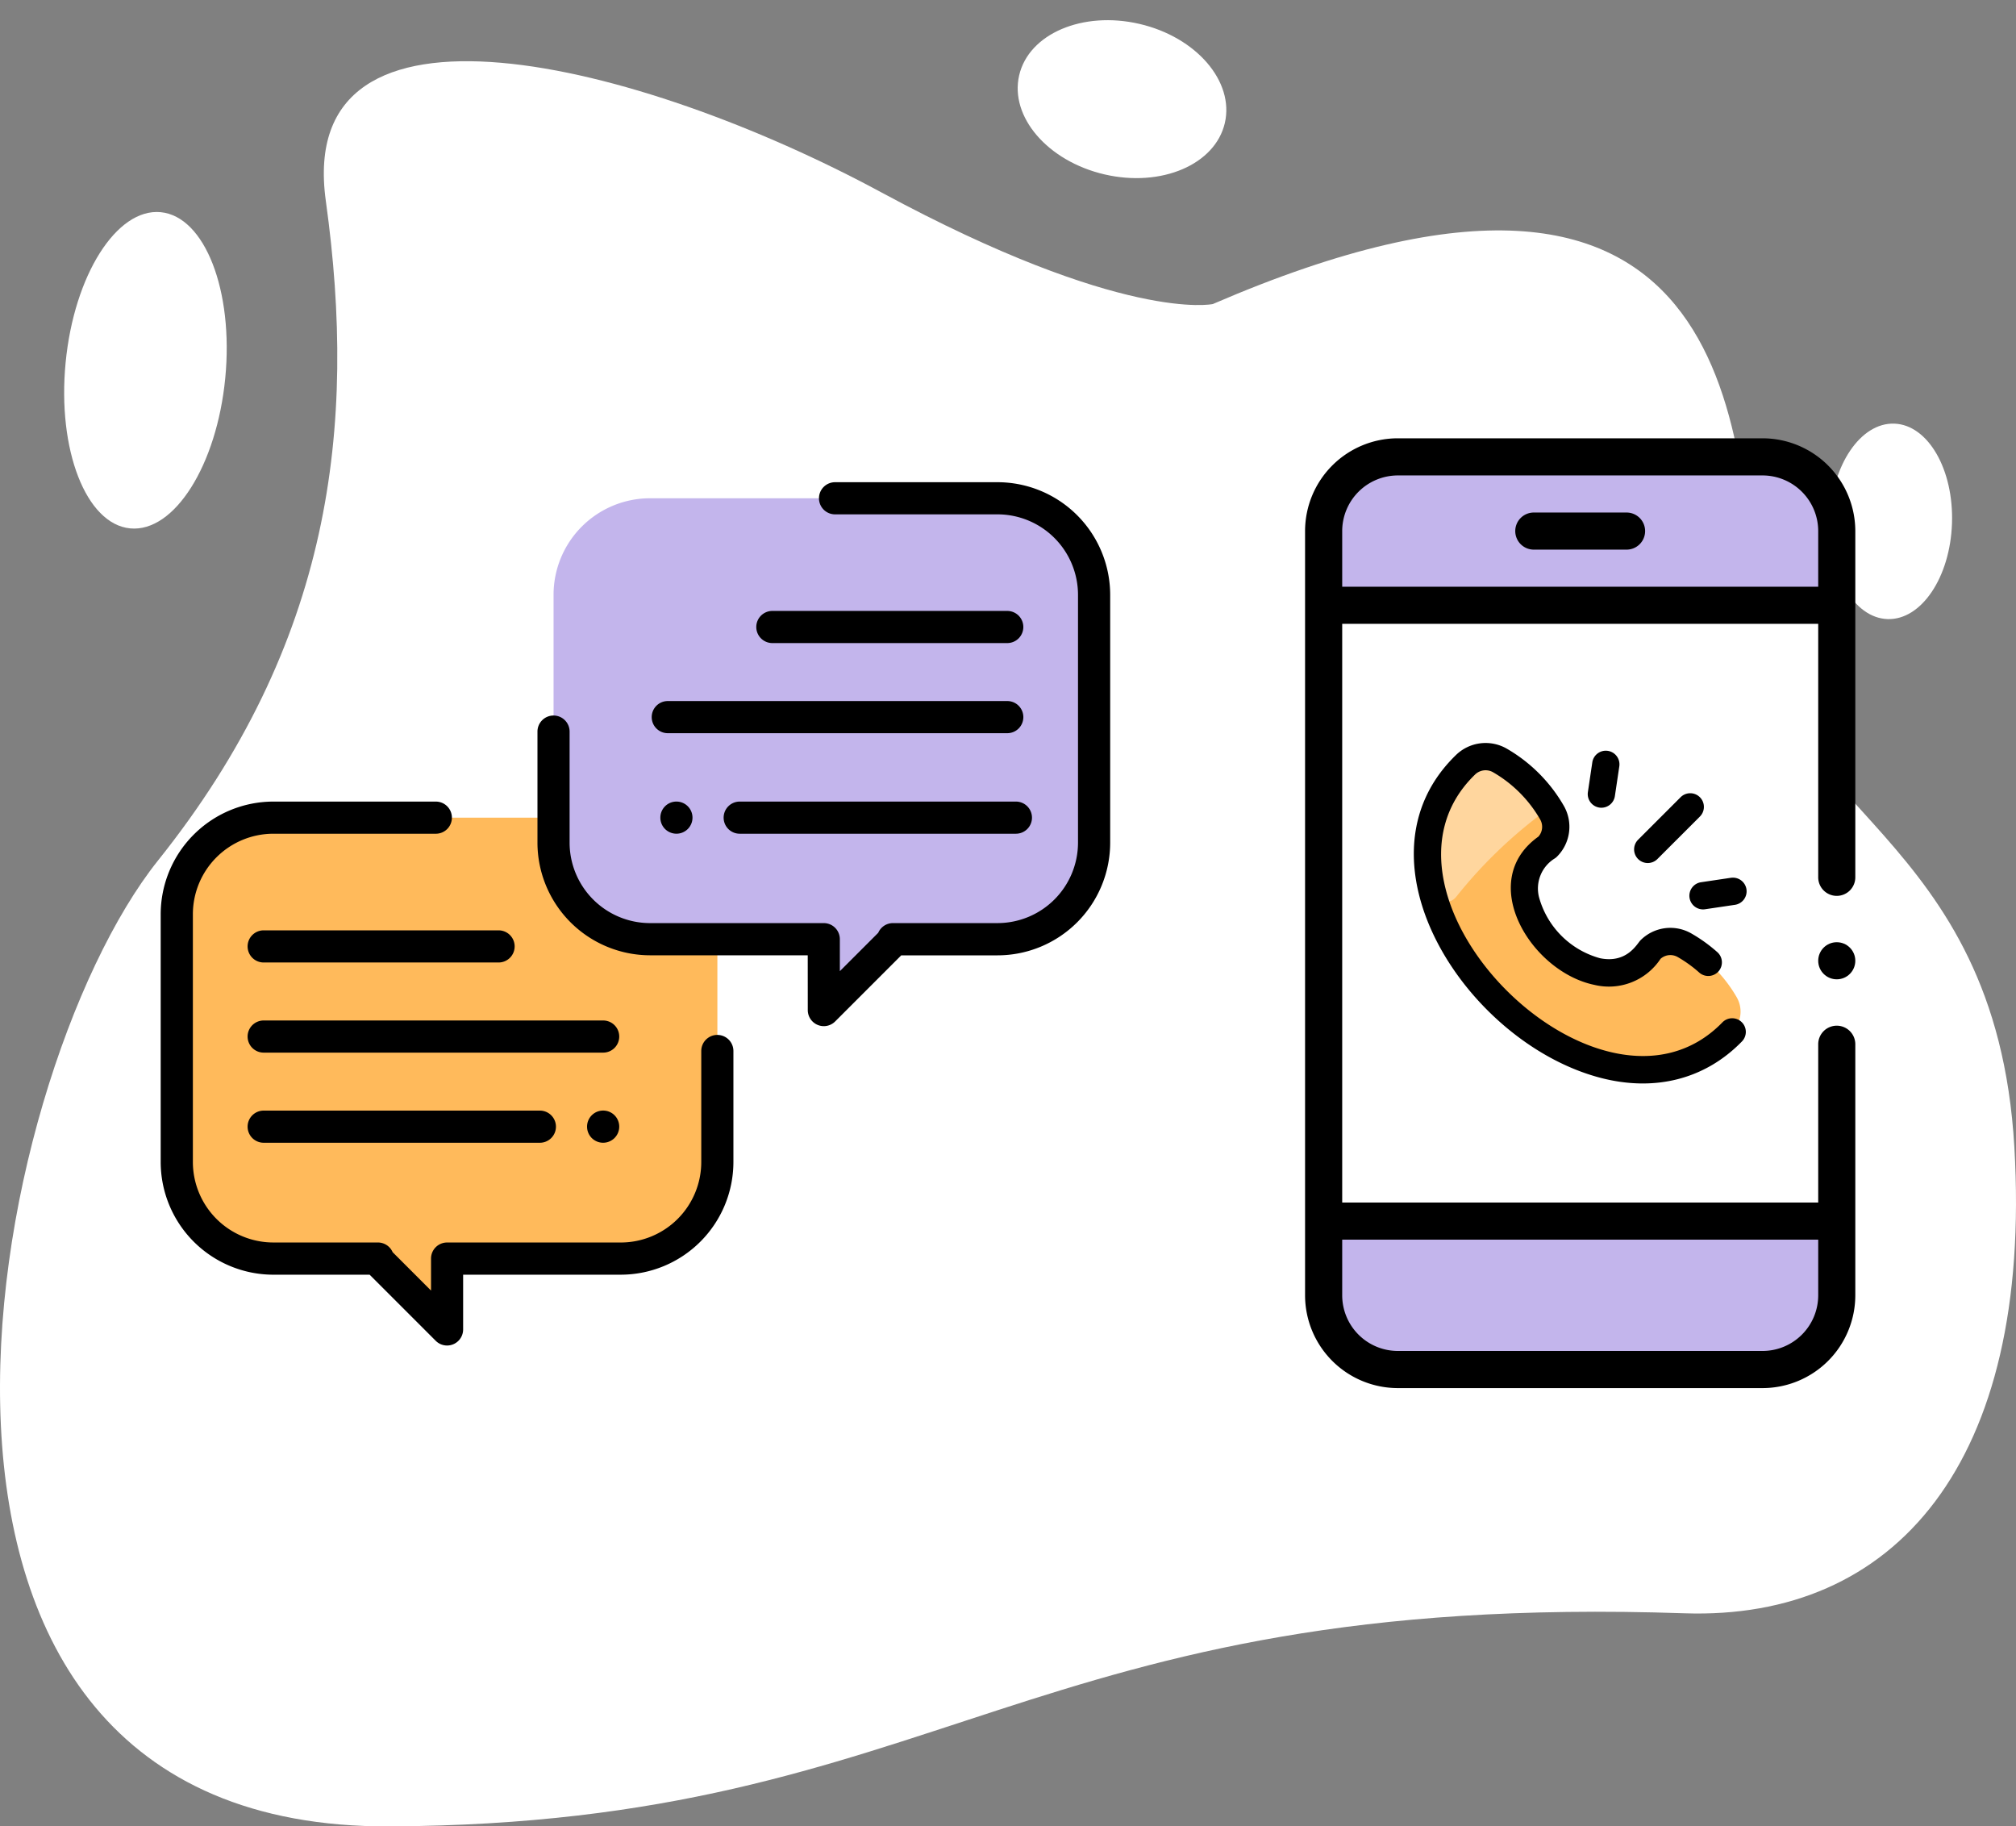 <svg xmlns="http://www.w3.org/2000/svg" width="276" height="250" viewBox="0 0 276 250">
  <rect x="0" y="0" width="276" height="250" fill="#808080" stroke="none"/>
  <g id="t3-i9" transform="translate(-1082 -1990)">
    <g id="Group_90889" data-name="Group 90889" transform="translate(2244.146 2127.8)">
      <g id="Group_90884" data-name="Group 90884" transform="translate(-1162.146 -129.421)">
        <path id="Path_135075" data-name="Path 135075" d="M-996.111-82.371s-12.192,2.63-45.382-15.291-80.345-29.768-76.047,1.17.768,60.6-22.973,90.287-44.2,132.576,31.733,132.213,86.67-32.244,177.227-29.17c28.712.975,47.7-20.407,45.183-63.8s-33.26-46.186-35.357-72.332S-924.366-113.351-996.111-82.371Z" transform="translate(1162.147 115.612)" fill="#fff"/>
      </g>
      <g id="Group_90885" data-name="Group 90885" transform="translate(-912.106 -80.105)">
        <ellipse id="Ellipse_4286" data-name="Ellipse 4286" cx="13.385" cy="8.37" rx="13.385" ry="8.37" transform="translate(0 26.754) rotate(-88)" fill="#fff"/>
      </g>
      <g id="Group_90886" data-name="Group 90886" transform="translate(-1155.255 -109.813)">
        <ellipse id="Ellipse_4287" data-name="Ellipse 4287" cx="21.742" cy="10.979" rx="21.742" ry="10.979" transform="translate(0 43.282) rotate(-84.476)" fill="#fff"/>
      </g>
      <g id="Group_90887" data-name="Group 90887" transform="translate(-1025.006 -137.8)">
        <ellipse id="Ellipse_4288" data-name="Ellipse 4288" cx="10.576" cy="14.454" rx="10.576" ry="14.454" transform="matrix(0.226, -0.974, 0.974, 0.226, 0, 20.607)" fill="#fff"/>
      </g>
    </g>
    <g id="Group_90881" data-name="Group 90881" transform="translate(84 -43.003)">
      <path id="Trazado_135074" data-name="Trazado 135074" d="M-2249.18,852.456h-47.58a13.217,13.217,0,0,0-13.217,13.217V899.6a13.217,13.217,0,0,0,13.217,13.217h14.313l-.2.017,9.674,9.675.007-9.692h23.783a13.217,13.217,0,0,0,13.217-13.217h0V865.673A13.217,13.217,0,0,0-2249.18,852.456Z" transform="translate(3332.179 1292.472)" fill="#ffba5b"/>
      <path id="Trazado_135075" data-name="Trazado 135075" d="M-2273.859,923.818a2.2,2.2,0,0,1-1.557-.646l-9.047-9.047h-13.185a15.438,15.438,0,0,1-15.42-15.42V864.784a15.438,15.438,0,0,1,15.42-15.42h22.248a2.2,2.2,0,0,1,2.2,2.2,2.2,2.2,0,0,1-2.2,2.2h-22.248a11.026,11.026,0,0,0-11.014,11.014v33.923a11.026,11.026,0,0,0,11.014,11.014h14.313a2.2,2.2,0,0,1,2.02,1.324l5.257,5.258,0-4.38a2.2,2.2,0,0,1,2.2-2.2h23.783a11.026,11.026,0,0,0,11.014-11.014v-15.2a2.2,2.2,0,0,1,2.2-2.2,2.2,2.2,0,0,1,2.2,2.2v15.2a15.438,15.438,0,0,1-15.42,15.42h-21.582l0,7.49A2.2,2.2,0,0,1-2273.859,923.818Z" transform="translate(3333.068 1293.361)"/>
      <path id="Trazado_135080" data-name="Trazado 135080" d="M-2247.692,895.816h-46.478a2.2,2.2,0,0,1-2.2-2.2,2.2,2.2,0,0,1,2.2-2.2h46.478a2.2,2.2,0,0,1,2.2,2.2A2.2,2.2,0,0,1-2247.692,895.816Z" transform="translate(3328.268 1281.272)"/>
      <path id="Trazado_135081" data-name="Trazado 135081" d="M-2228.938,913.128a2.2,2.2,0,0,1-2.205-2.2,2.2,2.2,0,0,1,2.2-2.205,2.2,2.2,0,0,1,2.205,2.2,2.206,2.206,0,0,1-.646,1.56A2.219,2.219,0,0,1-2228.938,913.128Z" transform="translate(3309.514 1276.295)"/>
      <path id="Trazado_135082" data-name="Trazado 135082" d="M-2256.356,913.129h-37.814a2.2,2.2,0,0,1-2.2-2.2,2.2,2.2,0,0,1,2.2-2.2h37.814a2.2,2.2,0,0,1,2.2,2.2A2.2,2.2,0,0,1-2256.356,913.129Z" transform="translate(3328.268 1276.295)"/>
      <path id="Trazado_135083" data-name="Trazado 135083" d="M-2262.01,878.5h-32.16a2.2,2.2,0,0,1-2.2-2.2,2.2,2.2,0,0,1,2.2-2.2h32.16a2.2,2.2,0,0,1,2.2,2.2A2.2,2.2,0,0,1-2262.01,878.5Z" transform="translate(3328.268 1286.25)"/>
      <path id="Trazado_135074-2" data-name="Trazado 135074" d="M-2237.58,804.308V838.23h0a13.217,13.217,0,0,0,13.217,13.217h23.783l.006,9.692,9.675-9.675-.2-.017h14.313a13.217,13.217,0,0,0,13.217-13.217V804.308a13.217,13.217,0,0,0-13.217-13.217h-47.58A13.217,13.217,0,0,0-2237.58,804.308Z" transform="translate(3311.365 1310.115)" fill="#c3b5ec"/>
      <path id="Trazado_135075-2" data-name="Trazado 135075" d="M-2203.665,860.251l-.006-7.49h-21.582a15.438,15.438,0,0,1-15.42-15.42v-15.2a2.2,2.2,0,0,1,2.2-2.2,2.2,2.2,0,0,1,2.2,2.2v15.2a11.026,11.026,0,0,0,11.014,11.014h23.783a2.2,2.2,0,0,1,2.2,2.2l0,4.38,5.258-5.258a2.2,2.2,0,0,1,2.021-1.324h14.313a11.026,11.026,0,0,0,11.014-11.014V803.419a11.026,11.026,0,0,0-11.014-11.014h-22.248a2.2,2.2,0,0,1-2.2-2.2,2.2,2.2,0,0,1,2.2-2.2h22.248a15.436,15.436,0,0,1,15.419,15.42v33.923a15.436,15.436,0,0,1-15.419,15.42h-13.185l-9.047,9.047a2.2,2.2,0,0,1-1.558.646A2.2,2.2,0,0,1-2203.665,860.251Z" transform="translate(3312.254 1311.004)"/>
      <path id="Trazado_135080-2" data-name="Trazado 135080" d="M-2218.721,832.248a2.2,2.2,0,0,1,2.2-2.2h46.479a2.2,2.2,0,0,1,2.2,2.2,2.2,2.2,0,0,1-2.2,2.2h-46.479A2.2,2.2,0,0,1-2218.721,832.248Z" transform="translate(3305.943 1298.915)"/>
      <path id="Trazado_135081-2" data-name="Trazado 135081" d="M-2216.413,853.119a2.2,2.2,0,0,1-.646-1.56,2.2,2.2,0,0,1,2.2-2.2,2.2,2.2,0,0,1,2.2,2.2,2.2,2.2,0,0,1-2.205,2.2A2.219,2.219,0,0,1-2216.413,853.119Z" transform="translate(3305.465 1293.363)"/>
      <path id="Trazado_135082-2" data-name="Trazado 135082" d="M-2204.9,851.562a2.2,2.2,0,0,1,2.2-2.2h37.814a2.2,2.2,0,0,1,2.2,2.2,2.2,2.2,0,0,1-2.2,2.2h-37.814A2.2,2.2,0,0,1-2204.9,851.562Z" transform="translate(3301.969 1293.362)"/>
      <path id="Trazado_135083-2" data-name="Trazado 135083" d="M-2198.626,814.935a2.2,2.2,0,0,1,2.2-2.2h32.16a2.2,2.2,0,0,1,2.2,2.2,2.2,2.2,0,0,1-2.2,2.2h-32.16A2.2,2.2,0,0,1-2198.626,814.935Z" transform="translate(3300.165 1303.893)"/>
    </g>
    <g id="Group_90882" data-name="Group 90882" transform="translate(3385.478 1267.869)">
      <g id="Grupo_90883" data-name="Grupo 90883" transform="translate(-2122.264 889.279)">
        <path id="Trazado_135100" data-name="Trazado 135100" d="M-2121.456,933.527a10.156,10.156,0,0,0,10.156,10.156h49.935a10.156,10.156,0,0,0,10.156-10.156V923.371h-70.247Z" transform="translate(2121.456 -923.371)" fill="#c3b5ec"/>
      </g>
      <g id="Grupo_90884" data-name="Grupo 90884" transform="translate(-2122.264 784.67)">
        <path id="Trazado_135101" data-name="Trazado 135101" d="M-2061.365,785.478H-2111.3a10.156,10.156,0,0,0-10.156,10.156v10.156h70.247V795.635A10.156,10.156,0,0,0-2061.365,785.478Z" transform="translate(2121.456 -785.478)" fill="#c3b5ec"/>
      </g>
      <g id="Grupo_90885" data-name="Grupo 90885" transform="translate(-2122.264 804.983)">
        <path id="Trazado_135102" data-name="Trazado 135102" d="M-2121.456,896.55h70.247v-84.3h-70.247Z" transform="translate(2121.456 -812.254)" fill="#fff"/>
      </g>
      <path id="Trazado_135108" data-name="Trazado 135108" d="M-2071.637,795.519h-12.7a2.539,2.539,0,0,0-2.539,2.539,2.539,2.539,0,0,0,2.539,2.539h12.7a2.539,2.539,0,0,0,2.539-2.539A2.539,2.539,0,0,0-2071.637,795.519Z" transform="translate(-9.156 -3.232)"/>
      <circle id="Elipse_4286" data-name="Elipse 4286" cx="2.539" cy="2.539" r="2.539" transform="translate(-2054.556 851.103)"/>
      <path id="Path_135074" data-name="Path 135074" d="M-2049.478,827.057h0V813.894h0v-5.078h0v-13.99a12.71,12.71,0,0,0-12.7-12.7h-49.935a12.71,12.71,0,0,0-12.695,12.7V899.435a12.71,12.71,0,0,0,12.695,12.7h49.935a12.711,12.711,0,0,0,12.7-12.7V865.068a2.539,2.539,0,0,0-2.539-2.539,2.539,2.539,0,0,0-2.539,2.539v21.672h-65.168V807.521h65.168v34.7a2.539,2.539,0,0,0,2.539,2.538,2.538,2.538,0,0,0,2.539-2.538V832.136h0Zm-5.078,64.761v7.617a7.625,7.625,0,0,1-7.617,7.617h-49.935a7.625,7.625,0,0,1-7.616-7.617v-7.617Zm0-89.374h-65.168v-7.617a7.625,7.625,0,0,1,7.616-7.617h49.935a7.625,7.625,0,0,1,7.617,7.617Z"/>
      <g id="Group_90883" data-name="Group 90883" transform="translate(-2109.921 823.828)">
        <path id="Trazado_135092" data-name="Trazado 135092" d="M-2060.353,872.564a3.916,3.916,0,0,1-.661,4.672c-18.309,18.836-55.361-18.233-36.535-36.535a3.919,3.919,0,0,1,4.672-.659,19.369,19.369,0,0,1,7.214,7.209,3.889,3.889,0,0,1-.654,4.679c-10.18,6.967,7.114,24.253,14.075,14.077a3.889,3.889,0,0,1,4.682-.654,19.386,19.386,0,0,1,7.209,7.211Z" transform="translate(2104.596 -837.688)" fill="#ffba5b"/>
        <path id="Trazado_135093" data-name="Trazado 135093" d="M-2087.489,847.674A64.158,64.158,0,0,0-2098.8,858.76a1.866,1.866,0,0,1-2.623.3,1.87,1.87,0,0,1-.646-.995c-1.56-6.177-.534-12.446,4.522-17.363a3.92,3.92,0,0,1,4.672-.659,19.368,19.368,0,0,1,5.746,5.005,1.869,1.869,0,0,1-.348,2.62l-.009.007Z" transform="translate(2104.596 -837.688)" fill="#ffd69e"/>
        <path id="Trazado_135096" data-name="Trazado 135096" d="M-2085.853,852.88a1.913,1.913,0,0,0,.274-.23,5.765,5.765,0,0,0,.947-6.921,21.292,21.292,0,0,0-7.907-7.9,5.817,5.817,0,0,0-6.9.942c-14.733,14.322,1.416,39.324,19.772,44.15,7.483,1.967,14.376.2,19.407-4.972a1.869,1.869,0,0,0-.037-2.642,1.869,1.869,0,0,0-2.643.037c-16.53,17-50.93-17.332-33.893-33.893a2.066,2.066,0,0,1,2.441-.378,17.55,17.55,0,0,1,6.518,6.515,2.017,2.017,0,0,1-.256,2.329c-8.592,6.111-1.012,18.531,7.7,20.3a8.473,8.473,0,0,0,9.023-3.574,2.018,2.018,0,0,1,2.329-.256,17.583,17.583,0,0,1,2.979,2.146,1.868,1.868,0,0,0,2.636-.182,1.869,1.869,0,0,0-.146-2.6,21.224,21.224,0,0,0-3.615-2.6,5.765,5.765,0,0,0-6.937.964c-.468.474-1.839,3.194-5.526,2.447a11.934,11.934,0,0,1-8.356-8.353A4.828,4.828,0,0,1-2085.853,852.88Z" transform="translate(2105.186 -837.095)"/>
        <path id="Trazado_135097" data-name="Trazado 135097" d="M-2059.057,846.705l-5.852,5.852a1.869,1.869,0,0,0,.053,2.642,1.869,1.869,0,0,0,2.59,0l5.852-5.851a1.87,1.87,0,0,0-.017-2.643,1.868,1.868,0,0,0-2.626,0Z" transform="translate(2095.59 -839.284)"/>
        <path id="Trazado_135098" data-name="Trazado 135098" d="M-2071.926,846.3a1.869,1.869,0,0,0,1.845-1.595l.608-4.08a1.869,1.869,0,0,0-1.591-2.111,1.868,1.868,0,0,0-2.106,1.562l-.606,4.081a1.869,1.869,0,0,0,1.573,2.123,1.87,1.87,0,0,0,.277.021Z" transform="translate(2097.609 -837.434)"/>
        <path id="Trazado_135099" data-name="Trazado 135099" d="M-2055.433,864.152a1.869,1.869,0,0,0,2.124,1.573l4.08-.605a1.87,1.87,0,0,0,1.591-2.111,1.869,1.869,0,0,0-2.111-1.59l-.028,0-4.081.607A1.869,1.869,0,0,0-2055.433,864.152Z" transform="translate(2093.182 -842.962)"/>
      </g>
    </g>
  </g>
</svg>
